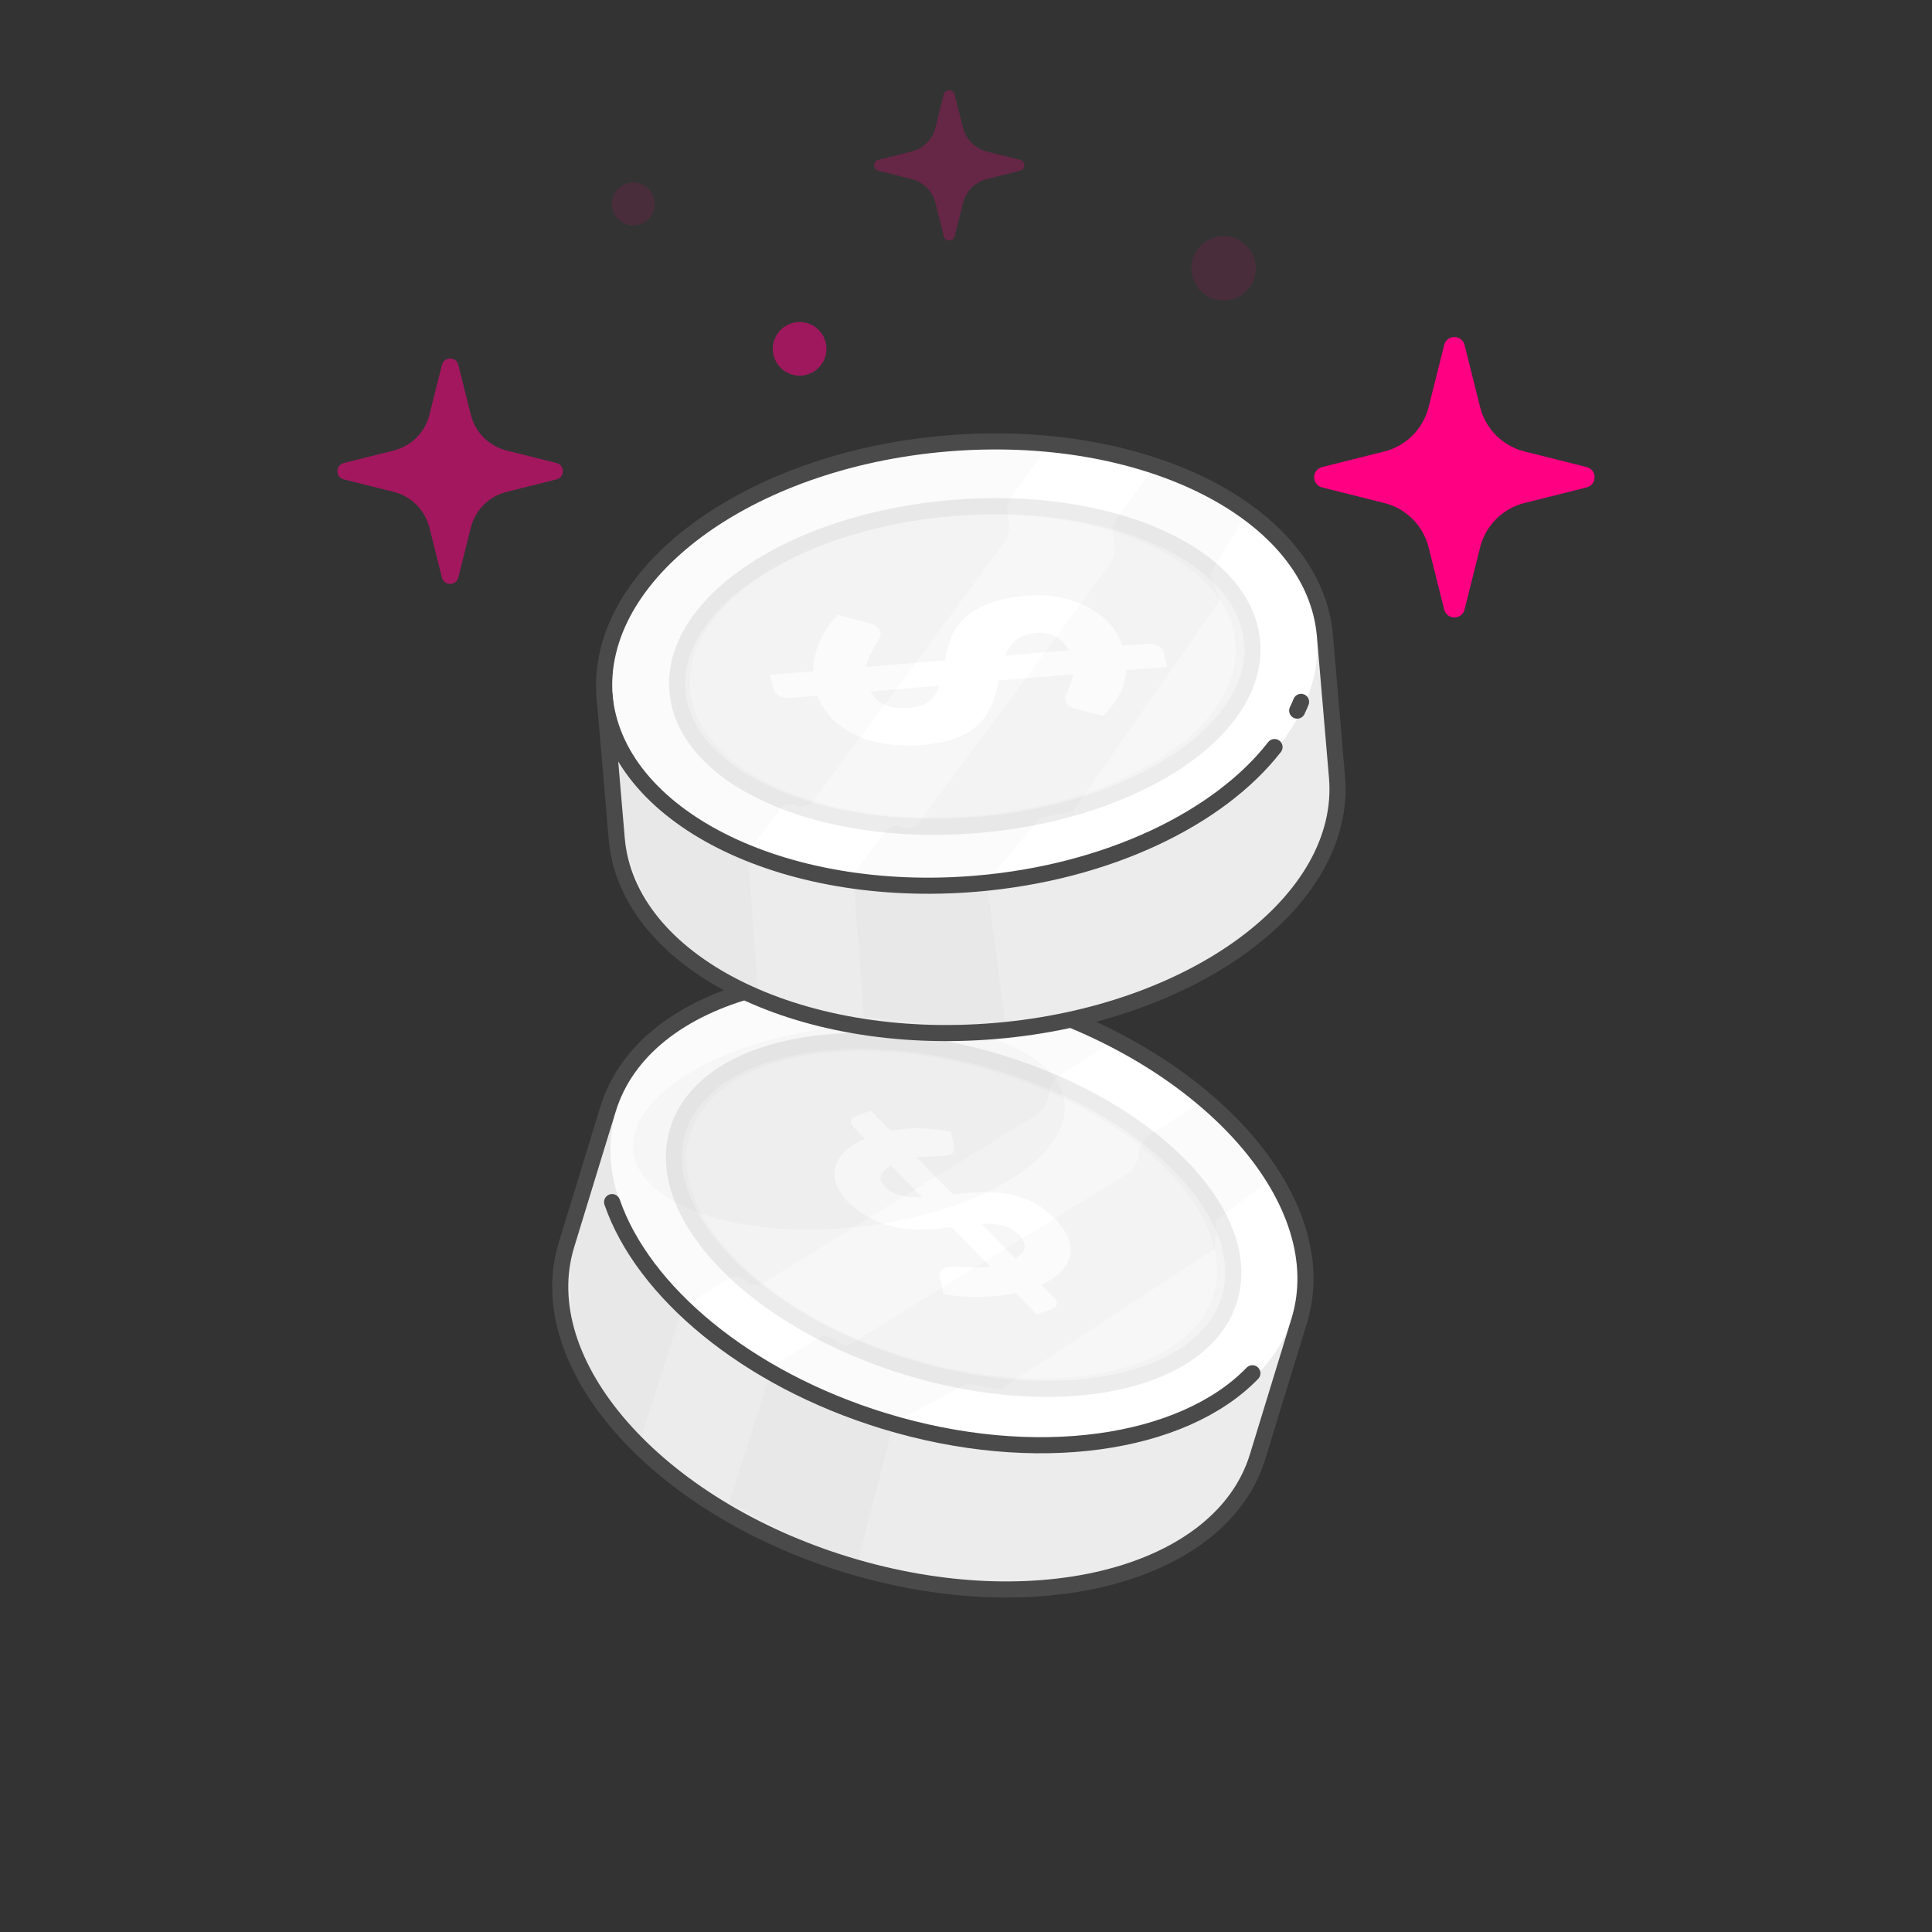 <svg xmlns="http://www.w3.org/2000/svg" width="180" height="180" viewBox="0 0 180 180" fill="none">
<rect x="0" y="0" width="180" height="180" fill="#333333" stroke="none"/>
<path d="M94.951 93.261C77.167 87.815 60.02 92.322 56.648 103.333L52.774 115.984C49.404 126.988 61.085 140.331 78.869 145.777C96.653 151.223 113.8 146.716 117.172 135.704L121.046 123.054C124.425 112.044 112.742 98.709 94.951 93.261Z" fill="#ECECEC"/>
<path d="M83.053 132.147C100.444 137.472 117.161 133.239 120.391 122.692C123.621 112.145 112.141 99.277 94.75 93.951C77.359 88.626 60.642 92.859 57.412 103.406C54.182 113.953 65.662 126.821 83.053 132.147Z" fill="white"/>
<path d="M116.683 127.943C110.212 134.63 96.478 136.712 82.336 132.381C69.498 128.444 59.895 120.319 57.028 111.997" stroke="#4A4A4A" stroke-width="1.5" stroke-linecap="round" stroke-linejoin="round"/>
<path d="M84.508 127.359C98.697 131.704 112.141 128.884 114.536 121.061C116.932 113.238 107.372 103.373 93.184 99.029C78.996 94.684 65.552 97.504 63.156 105.327C60.76 113.15 70.32 123.014 84.508 127.359Z" fill="white"/>
<path opacity="0.9" d="M84.508 127.359C98.697 131.704 112.141 128.884 114.536 121.061C116.932 113.238 107.372 103.373 93.184 99.029C78.996 94.684 65.552 97.504 63.156 105.327C60.76 113.15 70.32 123.014 84.508 127.359Z" fill="#F2F2F2"/>
<path d="M84.591 126.469C98.058 130.593 110.797 127.984 113.045 120.642C115.293 113.3 106.199 104.006 92.733 99.882C79.267 95.758 66.528 98.367 64.279 105.709C62.031 113.051 71.125 122.345 84.591 126.469Z" fill="#F7F7F7"/>
<path d="M88.781 111.282C89.267 111.224 89.77 111.174 90.281 111.133C90.792 111.092 91.304 111.067 91.815 111.067C92.335 111.067 92.846 111.092 93.357 111.158C93.869 111.224 94.38 111.323 94.883 111.471C95.386 111.619 95.88 111.825 96.358 112.081C96.836 112.336 97.305 112.666 97.766 113.061C98.445 113.646 98.956 114.248 99.292 114.866C99.627 115.475 99.778 116.077 99.736 116.662C99.694 117.247 99.451 117.799 99.007 118.318C98.562 118.837 97.909 119.298 97.029 119.702L98.21 120.905C98.395 121.086 98.479 121.276 98.454 121.482C98.428 121.688 98.278 121.844 97.993 121.952L96.601 122.462L94.64 120.46C93.567 120.691 92.444 120.806 91.253 120.831C90.063 120.856 88.94 120.757 87.876 120.559L87.557 118.837C87.532 118.697 87.557 118.557 87.649 118.425C87.733 118.293 87.867 118.194 88.06 118.12C88.253 118.046 88.496 118.013 88.789 118.013C89.082 118.013 89.409 118.03 89.778 118.046C90.139 118.063 90.532 118.079 90.952 118.087C91.371 118.096 91.807 118.071 92.259 118.005L88.672 114.338C87.942 114.429 87.197 114.503 86.417 114.544C85.646 114.594 84.858 114.561 84.07 114.445C83.282 114.33 82.486 114.108 81.69 113.778C80.893 113.449 80.114 112.946 79.351 112.287C78.789 111.801 78.37 111.273 78.094 110.713C77.792 110.153 77.691 109.592 77.767 109.04C77.842 108.488 78.102 107.953 78.555 107.442C79.007 106.931 79.686 106.486 80.583 106.099L79.527 105.02C79.343 104.838 79.259 104.649 79.284 104.443C79.309 104.237 79.46 104.08 79.745 103.973L81.136 103.462L83.005 105.366C84.028 105.168 85.009 105.086 85.964 105.135C86.912 105.184 87.792 105.283 88.596 105.44L88.865 106.816C88.906 107.022 88.898 107.187 88.839 107.31C88.781 107.434 88.655 107.533 88.454 107.607C88.328 107.648 88.16 107.681 87.942 107.697C87.725 107.714 87.481 107.722 87.205 107.73C86.937 107.73 86.643 107.747 86.342 107.755C86.031 107.763 85.721 107.788 85.411 107.829L88.789 111.29L88.781 111.282ZM83.031 108.596C82.704 108.777 82.469 108.958 82.31 109.139C82.151 109.321 82.067 109.502 82.042 109.675C82.016 109.848 82.058 110.029 82.151 110.194C82.243 110.367 82.385 110.532 82.57 110.697C82.989 111.059 83.483 111.298 84.053 111.413C84.623 111.529 85.243 111.57 85.906 111.545L83.022 108.596L83.031 108.596ZM94.598 117.23C95.746 116.571 95.771 115.764 94.665 114.808C94.254 114.445 93.776 114.223 93.24 114.124C92.704 114.025 92.108 113.992 91.455 114.034L94.589 117.239L94.598 117.23Z" fill="white"/>
<path d="M57.247 119.831L55.8 124.558" stroke="#ECECEC" stroke-opacity="0.53" stroke-width="1.5" stroke-linecap="round" stroke-linejoin="round"/>
<path d="M66.274 128.896L64.603 134.351" stroke="#ECECEC" stroke-opacity="0.53" stroke-width="1.5" stroke-linecap="round" stroke-linejoin="round"/>
<path d="M100.714 139.443L99.043 144.898" stroke="#ECECEC" stroke-opacity="0.53" stroke-width="1.5" stroke-linecap="round" stroke-linejoin="round"/>
<path d="M113.746 133.476L112.073 138.938" stroke="#ECECEC" stroke-opacity="0.53" stroke-width="1.5" stroke-linecap="round" stroke-linejoin="round"/>
<path d="M76.228 134.956L74.558 140.411" stroke="#ECECEC" stroke-opacity="0.53" stroke-width="1.5" stroke-linecap="round" stroke-linejoin="round"/>
<path d="M87.939 138.542L86.268 143.997" stroke="#ECECEC" stroke-opacity="0.53" stroke-width="1.5" stroke-linecap="round" stroke-linejoin="round"/>
<path d="M84.508 127.359C98.697 131.704 112.141 128.884 114.536 121.061C116.932 113.238 107.372 103.373 93.184 99.029C78.996 94.684 65.552 97.504 63.156 105.327C60.76 113.15 70.32 123.014 84.508 127.359Z" stroke="#ECECEC" stroke-width="1.5" stroke-linecap="round" stroke-linejoin="round"/>
<path d="M94.951 93.261C77.167 87.815 60.02 92.322 56.648 103.333L52.774 115.984C49.404 126.988 61.085 140.331 78.869 145.777C96.653 151.223 113.8 146.716 117.172 135.704L121.046 123.054C124.425 112.044 112.742 98.709 94.951 93.261Z" stroke="#4A4A4A" stroke-width="1.5" stroke-linecap="round" stroke-linejoin="round"/>
<path d="M59.58 134.431L63.598 121.764L67.854 119.146C68.37 118.828 69.038 118.914 69.457 119.351C69.877 119.789 70.545 119.875 71.061 119.557L96.497 103.908C97.187 103.483 97.642 102.763 97.729 101.957C97.816 101.151 98.271 100.431 98.961 100.006L104.292 96.726C104.039 96.558 100.112 95.269 86.432 91.455C72.753 87.642 62.266 95.144 58.732 99.372L53.072 113.689L53.229 125.84L59.58 134.431Z" fill="#4A4A4A" fill-opacity="0.02"/>
<path d="M67.948 139.98L71.966 127.312L76.222 124.694C76.738 124.376 77.406 124.462 77.825 124.9C78.245 125.337 78.913 125.423 79.429 125.106L104.865 109.456C105.555 109.031 106.01 108.311 106.097 107.505C106.184 106.7 106.639 105.979 107.329 105.555L112.66 102.275C112.658 102.273 112.658 102.273 112.66 102.275L112.66 102.275C112.754 102.364 118.579 106.986 118.754 109.601L113.322 113.665L113.202 116.323L93.185 129.449L90.07 128.912L83.245 132.6L79.755 146.165L67.948 139.98Z" fill="#4A4A4A" fill-opacity="0.02"/>
<path opacity="0.03" d="M80.139 114.283C91.231 113.026 99.75 107.846 99.168 102.714C98.586 97.582 89.124 94.441 78.032 95.699C66.941 96.956 58.422 102.136 59.004 107.268C59.585 112.4 69.048 115.541 80.139 114.283Z" fill="#4A4A4A"/>
<path d="M88.112 41.324C69.581 42.907 55.354 53.487 56.334 64.962L57.46 78.144C58.44 89.611 74.256 97.632 92.787 96.049C111.319 94.466 125.546 83.886 124.566 72.411L123.44 59.229C122.467 47.754 106.651 39.741 88.112 41.324Z" fill="#ECECEC"/>
<path d="M91.584 81.841C109.706 80.293 123.636 70.128 122.697 59.138C121.758 48.147 106.306 40.492 88.184 42.04C70.061 43.588 56.132 53.753 57.07 64.744C58.009 75.735 73.462 83.389 91.584 81.841Z" fill="white"/>
<path d="M56.315 64.742C57.278 76.004 72.812 83.873 91.005 82.326C103.255 81.28 113.591 76.228 118.745 69.602M121.216 65.392C121.105 65.666 120.985 65.938 120.857 66.208" stroke="#4A4A4A" stroke-width="1.5" stroke-linecap="round" stroke-linejoin="round"/>
<path d="M91.147 76.856C105.932 75.593 117.353 67.961 116.657 59.809C115.96 51.656 103.41 46.072 88.626 47.335C73.841 48.598 62.42 56.23 63.116 64.382C63.813 72.534 76.363 78.119 91.147 76.856Z" fill="white"/>
<path opacity="0.9" d="M91.147 76.856C105.932 75.593 117.353 67.961 116.657 59.809C115.96 51.656 103.41 46.072 88.626 47.335C73.841 48.598 62.42 56.23 63.116 64.382C63.813 72.534 76.363 78.119 91.147 76.856Z" fill="#F2F2F2"/>
<path d="M90.892 76C104.925 74.801 115.767 67.585 115.109 59.882C114.451 52.179 102.542 46.906 88.509 48.105C74.477 49.304 63.635 56.52 64.293 64.223C64.951 71.926 76.86 77.198 90.892 76Z" fill="#F7F7F7"/>
<g clip-path="url(#clip0_2473_2470)">
<path d="M93.047 63.444C92.968 63.849 92.859 64.265 92.751 64.681C92.632 65.097 92.484 65.502 92.296 65.898C92.109 66.294 91.872 66.67 91.596 67.027C91.319 67.383 90.954 67.719 90.529 68.016C90.095 68.313 89.582 68.571 88.989 68.788C88.397 69.006 87.686 69.174 86.867 69.293C85.653 69.471 84.468 69.511 83.333 69.402C82.198 69.303 81.151 69.066 80.203 68.689C79.256 68.313 78.427 67.799 77.726 67.155C77.025 66.512 76.501 65.73 76.156 64.819L73.737 65.017C73.372 65.057 73.026 64.998 72.691 64.869C72.355 64.73 72.158 64.522 72.089 64.245L71.743 62.88L75.761 62.543C75.771 61.593 75.978 60.653 76.383 59.732C76.788 58.812 77.341 58 78.061 57.297L81.023 58.059C81.27 58.119 81.477 58.228 81.665 58.366C81.852 58.505 81.971 58.673 82.02 58.851C82.069 59.029 82.04 59.247 81.931 59.475C81.822 59.702 81.684 59.94 81.516 60.207C81.349 60.474 81.181 60.771 81.023 61.088C80.865 61.405 80.737 61.761 80.677 62.137L88.042 61.533C88.15 60.92 88.308 60.306 88.516 59.683C88.723 59.059 89.058 58.485 89.532 57.941C90.006 57.396 90.668 56.921 91.507 56.505C92.346 56.09 93.451 55.783 94.824 55.585C95.841 55.437 96.857 55.427 97.884 55.535C98.911 55.654 99.868 55.902 100.757 56.278C101.645 56.654 102.435 57.169 103.106 57.822C103.778 58.465 104.271 59.247 104.577 60.167L106.749 59.989C107.114 59.95 107.46 60.009 107.795 60.138C108.131 60.276 108.329 60.484 108.398 60.761L108.743 62.127L104.913 62.444C104.873 63.345 104.636 64.146 104.222 64.849C103.797 65.552 103.314 66.165 102.771 66.69L100.411 66.086C100.056 65.997 99.789 65.888 99.602 65.77C99.424 65.651 99.306 65.493 99.256 65.304C99.227 65.186 99.237 65.037 99.296 64.859C99.355 64.681 99.424 64.483 99.513 64.275C99.602 64.067 99.691 63.84 99.779 63.592C99.868 63.355 99.947 63.097 99.997 62.83L93.067 63.394L93.047 63.444ZM99.572 60.603C99.394 60.247 99.177 59.96 98.94 59.732C98.694 59.504 98.437 59.336 98.151 59.208C97.864 59.079 97.568 59.01 97.252 58.98C96.936 58.95 96.611 58.96 96.275 59.01C95.515 59.118 94.942 59.356 94.547 59.732C94.152 60.108 93.856 60.553 93.659 61.078L99.572 60.593L99.572 60.603ZM81.112 64.424C81.783 65.69 83.116 66.185 85.09 65.898C85.83 65.789 86.383 65.562 86.739 65.205C87.094 64.849 87.361 64.414 87.538 63.889L81.112 64.424Z" fill="white"/>
</g>
<path d="M63.046 80.044L63.467 84.969" stroke="#ECECEC" stroke-opacity="0.53" stroke-width="1.5" stroke-linecap="round" stroke-linejoin="round"/>
<path d="M74.804 85.087L75.289 90.771" stroke="#ECECEC" stroke-opacity="0.53" stroke-width="1.5" stroke-linecap="round" stroke-linejoin="round"/>
<path d="M110.691 82.021L111.177 87.705" stroke="#ECECEC" stroke-opacity="0.53" stroke-width="1.5" stroke-linecap="round" stroke-linejoin="round"/>
<path d="M120.556 71.622L121.042 77.314" stroke="#ECECEC" stroke-opacity="0.53" stroke-width="1.5" stroke-linecap="round" stroke-linejoin="round"/>
<path d="M86.3 86.994L86.785 92.678" stroke="#ECECEC" stroke-opacity="0.53" stroke-width="1.5" stroke-linecap="round" stroke-linejoin="round"/>
<path d="M98.503 85.951L98.989 91.636" stroke="#ECECEC" stroke-opacity="0.53" stroke-width="1.5" stroke-linecap="round" stroke-linejoin="round"/>
<path d="M91.147 76.856C105.932 75.593 117.353 67.961 116.657 59.809C115.96 51.656 103.41 46.072 88.626 47.335C73.841 48.598 62.42 56.23 63.116 64.382C63.813 72.534 76.363 78.119 91.147 76.856Z" stroke="#ECECEC" stroke-width="1.5" stroke-linecap="round" stroke-linejoin="round"/>
<path d="M88.112 41.324C69.581 42.907 55.354 53.487 56.334 64.962L57.46 78.144C58.44 89.611 74.256 97.632 92.787 96.049C111.319 94.466 125.546 83.886 124.566 72.411L123.44 59.229C122.467 47.754 106.651 39.741 88.112 41.324Z" stroke="#4A4A4A" stroke-width="1.5" stroke-linecap="round" stroke-linejoin="round"/>
<path d="M70.658 92.719L69.66 79.467L72.631 75.451C72.992 74.963 73.643 74.793 74.196 75.043C74.748 75.293 75.4 75.123 75.76 74.636L93.52 50.626C94.002 49.974 94.155 49.136 93.935 48.356C93.715 47.576 93.869 46.738 94.35 46.086L98.073 41.054C97.775 40.993 93.65 41.262 79.535 42.828C65.421 44.394 58.491 55.268 56.79 60.509L56.881 75.904L61.561 87.118L70.658 92.719Z" fill="#4A4A4A" fill-opacity="0.02"/>
<path d="M80.492 94.745L79.494 81.493L82.465 77.476C82.825 76.989 83.477 76.819 84.029 77.069C84.582 77.318 85.234 77.148 85.594 76.661L103.353 52.651C103.835 51.999 103.989 51.161 103.769 50.381C103.549 49.601 103.702 48.763 104.184 48.112L107.906 43.08C107.904 43.079 107.904 43.079 107.907 43.079L107.906 43.08C108.027 43.127 115.155 45.242 116.294 47.602L112.77 53.4L113.651 55.911L99.977 75.558L96.887 76.222L91.931 82.19L93.754 96.078L80.492 94.745Z" fill="#4A4A4A" fill-opacity="0.02"/>
<path d="M136.45 32.144L137.9 37.934C138.41 39.964 140 41.553 142.03 42.063L147.82 43.514C148.81 43.764 148.81 45.163 147.82 45.413L142.03 46.864C140 47.373 138.41 48.964 137.9 50.993L136.45 56.783C136.2 57.773 134.8 57.773 134.55 56.783L133.1 50.993C132.59 48.964 131 47.373 128.97 46.864L123.18 45.413C122.19 45.163 122.19 43.764 123.18 43.514L128.97 42.063C131 41.553 132.59 39.964 133.1 37.934L134.55 32.144C134.8 31.154 136.2 31.154 136.45 32.144V32.144Z" fill="#FF0083"/>
<path d="M88.947 8.799L89.724 11.902C89.997 12.989 90.849 13.842 91.937 14.115L95.04 14.892C95.57 15.026 95.57 15.776 95.04 15.91L91.937 16.687C90.849 16.96 89.997 17.812 89.724 18.9L88.947 22.003C88.813 22.534 88.062 22.534 87.928 22.003L87.151 18.9C86.878 17.812 86.026 16.96 84.938 16.687L81.835 15.91C81.305 15.776 81.305 15.026 81.835 14.892L84.938 14.115C86.026 13.842 86.878 12.989 87.151 11.902L87.928 8.799C88.062 8.268 88.813 8.268 88.947 8.799V8.799Z" fill="#FF0083" fill-opacity="0.25"/>
<path d="M42.701 33.998L43.867 38.652C44.277 40.284 45.555 41.562 47.187 41.972L51.841 43.137C52.636 43.338 52.636 44.464 51.841 44.665L47.187 45.83C45.555 46.24 44.277 47.518 43.867 49.15L42.701 53.804C42.5 54.6 41.375 54.6 41.174 53.804L40.008 49.15C39.598 47.518 38.32 46.24 36.688 45.83L32.034 44.665C31.239 44.464 31.239 43.338 32.034 43.137L36.688 41.972C38.32 41.562 39.598 40.284 40.008 38.652L41.174 33.998C41.375 33.202 42.5 33.202 42.701 33.998V33.998Z" fill="#FF0083" fill-opacity="0.55"/>
<circle cx="74.5" cy="32.5" r="2.5" fill="#FF0083" fill-opacity="0.53"/>
<circle cx="59" cy="19" r="2" fill="#FF0083" fill-opacity="0.11"/>
<circle cx="114" cy="25" r="3" fill="#FF0083" fill-opacity="0.11"/>
<defs>
<clipPath id="clip0_2473_2470">
<rect width="37.47" height="14.12" fill="white" transform="translate(71.743 55.462)"/>
</clipPath>
</defs>
</svg>